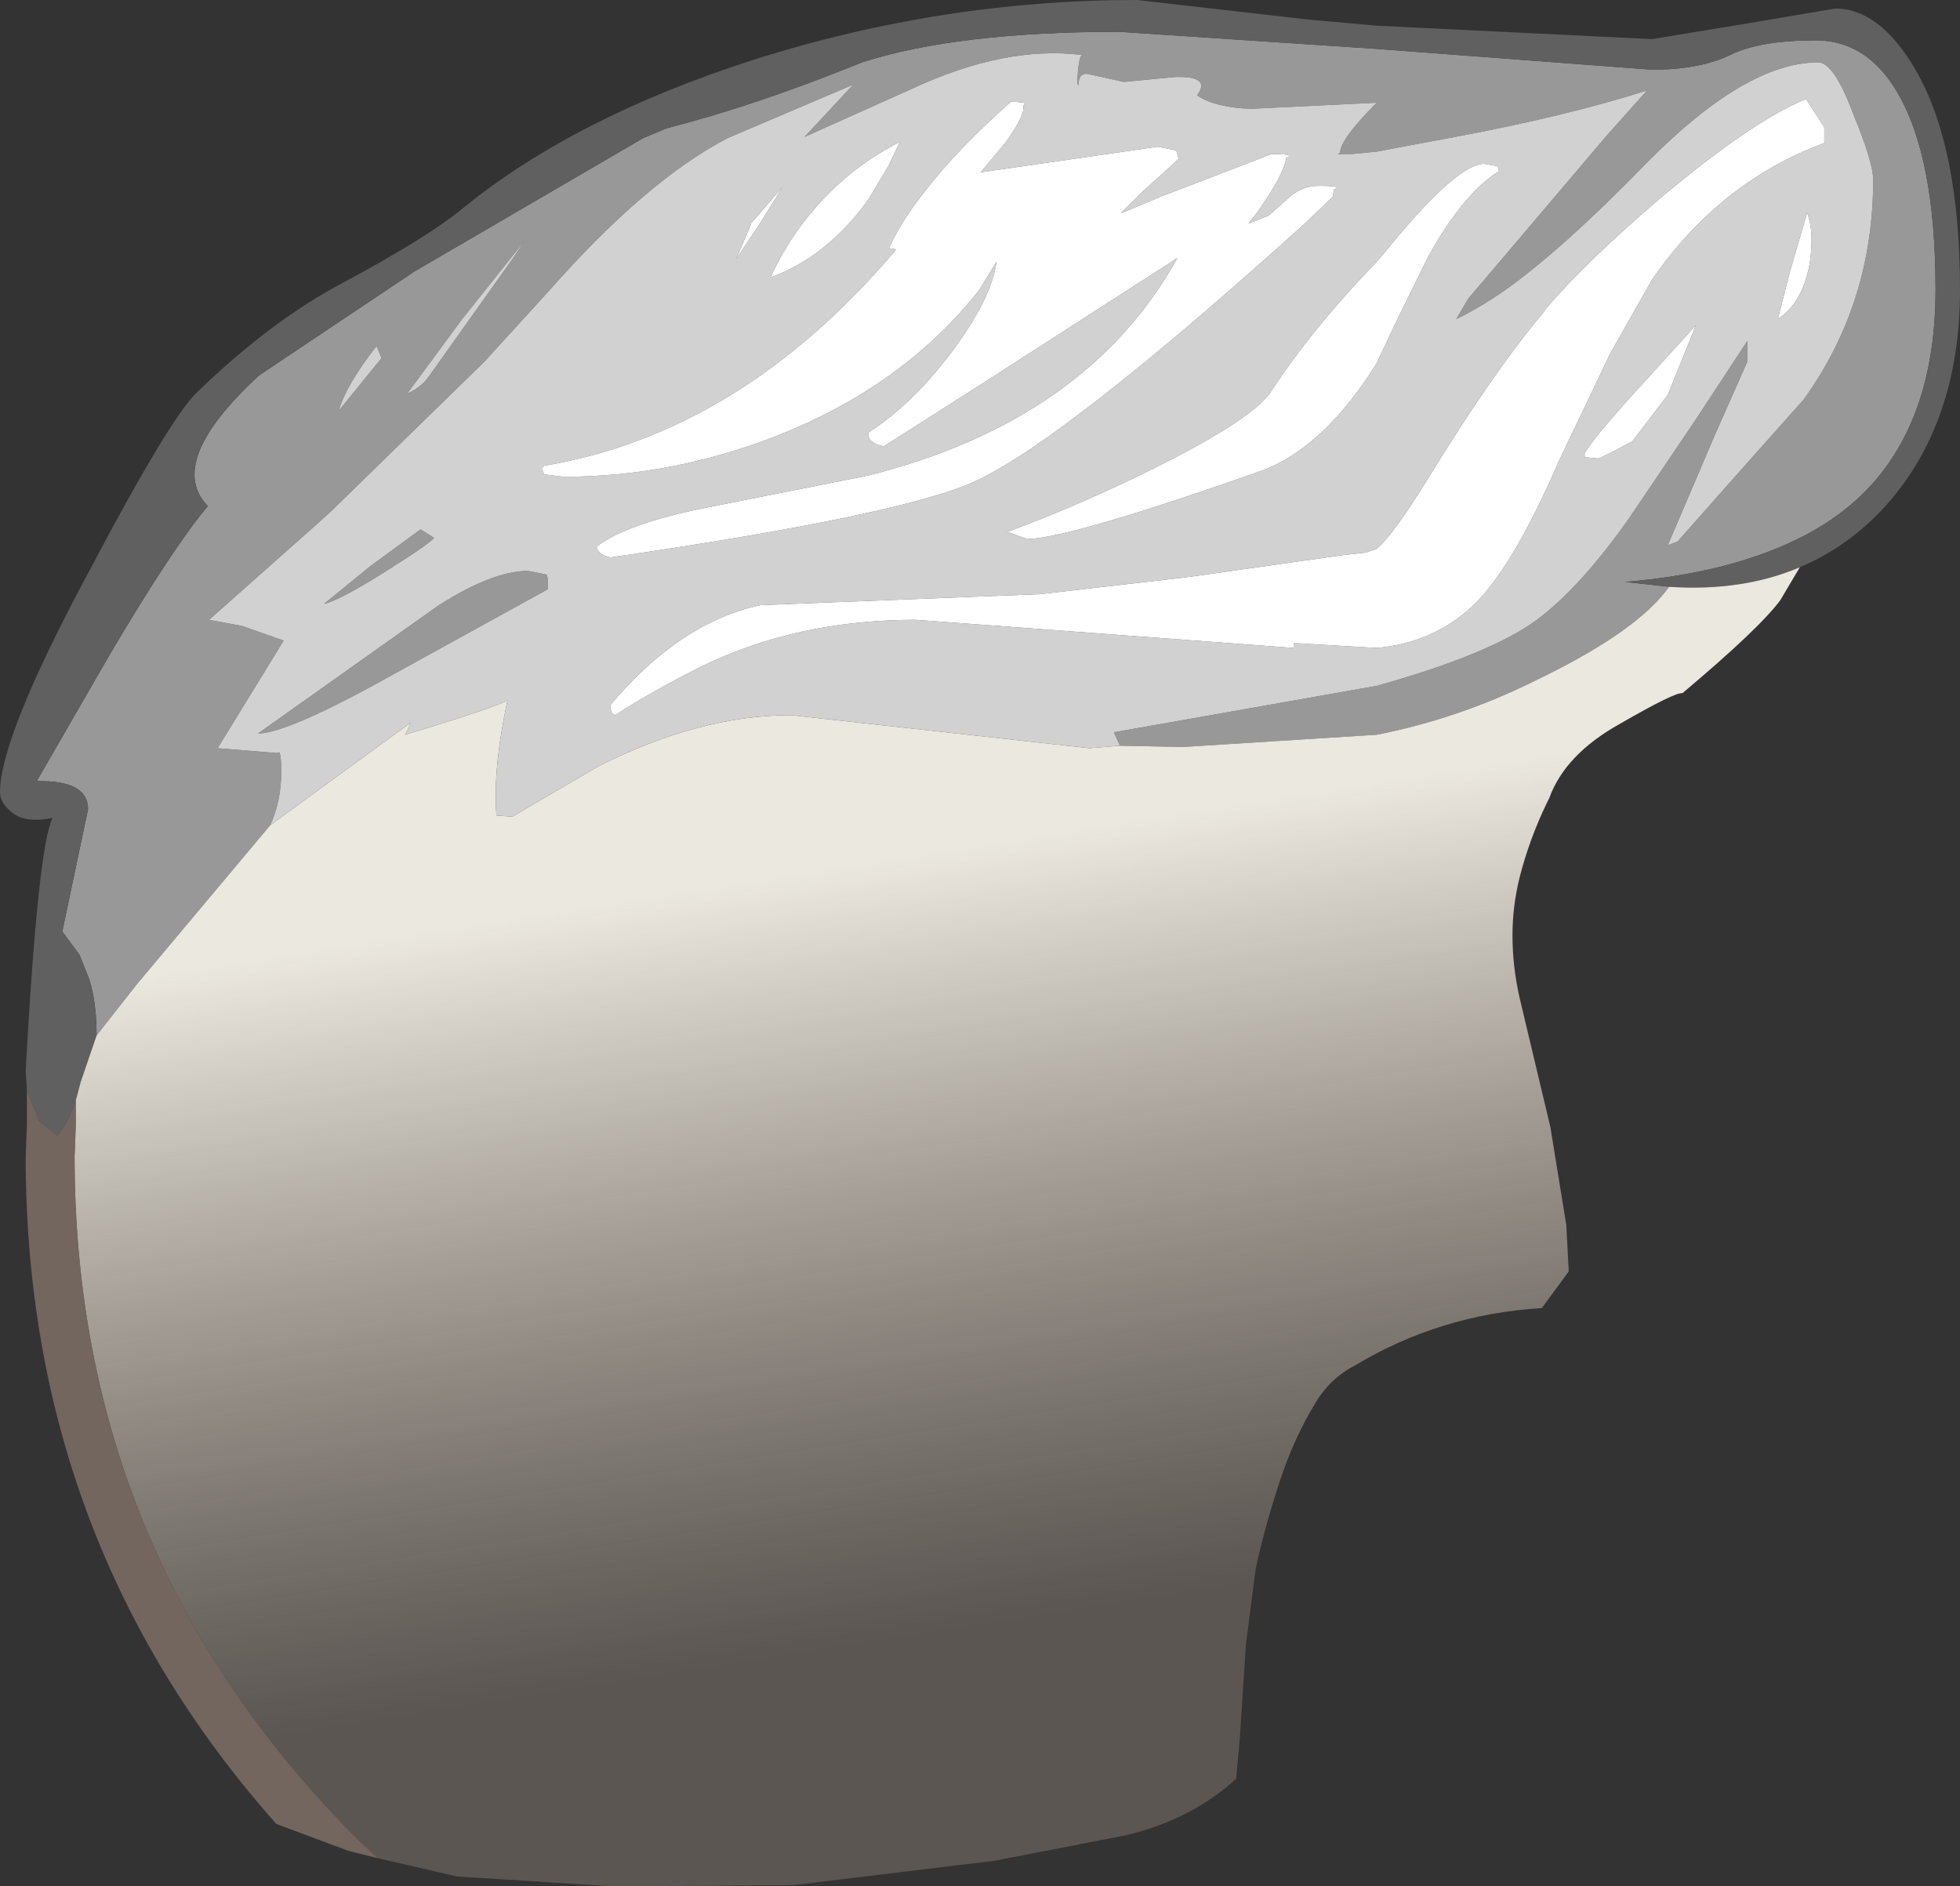 <?xml version="1.0" encoding="UTF-8" standalone="no"?>
<svg xmlns:ffdec="https://www.free-decompiler.com/flash" xmlns:xlink="http://www.w3.org/1999/xlink" ffdec:objectType="shape" height="77.15px" width="80.15px" xmlns="http://www.w3.org/2000/svg">
  <rect width="100%" height="100%" fill="#333333" stroke="none"/>
  <g transform="matrix(1.0, 0.0, 0.0, 1.0, 32.2, 48.75)">
    <path d="M-28.25 -6.4 Q-28.25 -7.75 -28.55 -8.7 L-28.95 -9.7 -29.65 -10.65 -29.6 -10.9 -28.6 -15.65 Q-28.6 -16.85 -30.7 -16.8 L-27.7 -22.0 Q-25.1 -26.4 -23.7 -28.05 -25.45 -29.85 -21.6 -33.4 L-15.25 -37.65 -5.9 -43.1 -4.95 -43.5 Q-1.25 -44.45 3.05 -46.2 6.95 -47.45 13.55 -47.45 L24.1 -46.75 35.35 -45.9 Q37.3 -45.9 38.55 -46.5 39.75 -47.1 42.05 -47.1 44.15 -47.1 45.4 -44.95 46.95 -42.3 46.95 -36.9 46.95 -31.9 44.4 -29.0 43.15 -27.6 41.3 -26.7 38.45 -25.3 34.25 -24.95 L36.05 -24.75 Q34.75 -22.9 30.45 -20.85 27.4 -19.35 24.1 -18.7 L16.2 -18.2 13.6 -18.25 13.35 -18.8 24.1 -20.7 Q28.75 -22.0 30.65 -23.4 32.45 -24.75 34.45 -27.6 L37.15 -31.6 39.25 -34.8 39.25 -33.95 37.9 -30.9 36.0 -26.45 36.4 -26.6 39.1 -29.65 41.55 -32.4 Q44.4 -36.35 44.4 -41.4 44.4 -42.1 43.6 -44.05 42.8 -46.2 42.15 -46.2 39.2 -46.2 35.15 -42.1 31.7 -38.55 29.3 -36.85 28.2 -36.1 27.35 -35.7 L27.85 -36.55 28.45 -37.25 33.5 -43.2 35.15 -45.05 Q31.85 -44.0 27.3 -43.15 L24.1 -42.55 23.1 -42.45 22.5 -42.45 22.6 -42.5 Q22.6 -43.05 24.1 -44.55 L18.95 -44.3 Q17.5 -44.35 16.75 -44.85 17.35 -45.65 15.85 -45.6 L13.75 -45.4 12.4 -45.7 Q11.9 -45.85 11.9 -45.25 L11.85 -45.35 Q11.9 -46.45 12.05 -46.5 8.9 -46.9 5.05 -45.1 L0.7 -43.15 2.7 -45.3 2.6 -45.25 -2.45 -43.1 Q-5.8 -41.35 -9.8 -36.8 L-12.4 -33.95 -18.65 -27.85 -19.2 -27.35 -23.65 -23.4 -22.3 -23.15 -20.6 -22.55 -23.3 -18.15 -20.85 -17.95 Q-20.7 -18.15 -20.7 -17.15 -20.7 -16.0 -21.15 -15.0 L-26.6 -8.5 -28.25 -6.4 M-15.55 -32.65 Q-15.0 -32.9 -14.7 -33.3 L-11.25 -38.15 -10.75 -38.9 -13.3 -35.7 -15.55 -32.65 M-18.35 -31.95 L-16.6 -34.1 -16.8 -34.6 Q-18.05 -33.0 -18.35 -31.95 M-21.65 -18.75 L-14.25 -24.0 Q-12.05 -25.4 -10.6 -25.4 L-9.85 -25.25 -9.8 -25.1 -9.8 -24.65 -16.15 -21.15 Q-20.45 -18.75 -21.65 -18.75 M-18.95 -24.05 L-17.05 -25.6 -15.0 -27.1 -14.45 -26.75 Q-14.65 -26.5 -16.4 -25.4 -18.3 -24.2 -18.95 -24.05" fill="#989898" fill-rule="evenodd" stroke="none"/>
    <path d="M-21.15 -15.0 Q-20.7 -16.0 -20.7 -17.15 -20.7 -18.15 -20.85 -17.95 L-23.3 -18.15 -20.6 -22.55 -22.3 -23.15 -23.65 -23.4 -19.2 -27.35 -18.65 -27.85 -12.4 -33.95 -9.8 -36.8 Q-5.8 -41.35 -2.45 -43.1 L2.6 -45.25 2.7 -45.3 0.7 -43.15 5.05 -45.1 Q8.9 -46.9 12.05 -46.5 11.9 -46.45 11.85 -45.35 L11.9 -45.25 Q11.9 -45.85 12.4 -45.7 L13.75 -45.4 15.85 -45.6 Q17.35 -45.65 16.75 -44.85 17.5 -44.35 18.95 -44.3 L24.1 -44.55 Q22.6 -43.05 22.6 -42.5 L22.5 -42.45 23.1 -42.45 24.1 -42.55 27.3 -43.15 Q31.85 -44.0 35.15 -45.05 L33.5 -43.2 28.45 -37.25 27.85 -36.55 27.35 -35.7 Q28.2 -36.1 29.3 -36.85 31.7 -38.55 35.15 -42.1 39.2 -46.2 42.15 -46.2 42.8 -46.2 43.6 -44.05 44.4 -42.1 44.4 -41.4 44.4 -36.35 41.55 -32.4 L39.1 -29.65 36.4 -26.6 36.0 -26.45 37.9 -30.9 39.25 -33.95 39.25 -34.8 37.15 -31.6 34.45 -27.6 Q32.45 -24.75 30.65 -23.4 28.75 -22.0 24.1 -20.7 L13.35 -18.8 13.6 -18.25 12.35 -18.15 0.15 -19.5 Q-3.6 -19.5 -7.75 -17.4 L-11.25 -15.35 -11.9 -15.4 Q-12.05 -17.3 -11.45 -20.1 -12.05 -19.8 -14.8 -18.95 L-15.65 -18.7 -15.6 -18.75 -15.4 -19.2 -21.15 -15.0 M4.45 -38.55 Q-1.9 -31.05 -9.95 -29.7 L-10.05 -29.6 -9.95 -29.35 -9.15 -29.25 Q-4.75 -29.25 -0.5 -30.9 4.75 -32.95 7.85 -36.9 L8.55 -38.05 Q8.35 -36.55 6.75 -34.4 5.15 -32.25 3.3 -31.05 3.3 -30.6 3.95 -30.5 L7.95 -33.05 15.95 -38.2 Q12.25 -31.55 3.3 -29.3 L-3.25 -28.0 Q-6.55 -27.35 -7.8 -26.4 -7.8 -26.1 -7.25 -25.95 4.8 -27.7 7.75 -29.1 11.45 -30.85 21.15 -39.6 L22.3 -40.7 22.35 -41.0 Q22.75 -41.15 21.75 -41.15 21.1 -41.15 20.6 -40.75 L19.7 -39.95 19.6 -39.9 18.85 -39.6 19.2 -40.05 Q20.3 -41.6 20.4 -42.3 20.8 -42.45 19.8 -42.45 L15.25 -40.7 13.7 -40.05 13.65 -40.05 14.4 -40.8 16.0 -42.25 15.9 -42.6 15.15 -42.75 7.9 -41.7 8.9 -42.9 Q9.7 -44.0 9.65 -44.4 L9.7 -44.55 9.15 -44.6 Q6.95 -42.65 5.6 -40.9 4.65 -39.7 4.15 -38.6 L4.45 -38.55 M29.1 -41.75 L29.05 -41.95 28.5 -42.05 Q27.4 -42.05 24.65 -38.7 L24.1 -38.05 Q21.45 -35.3 19.75 -32.7 19.0 -31.6 15.0 -29.6 11.75 -28.0 9.0 -27.0 L9.8 -26.7 Q11.6 -26.75 19.4 -29.5 21.95 -30.45 24.1 -33.9 L24.8 -35.4 26.2 -38.25 Q27.65 -40.85 29.1 -41.75 M20.7 -22.45 L24.1 -22.25 Q26.35 -22.45 27.95 -23.9 29.6 -25.4 31.55 -29.9 L33.65 -34.3 35.35 -37.3 Q38.1 -41.3 42.4 -42.9 L42.4 -43.55 41.65 -44.7 Q39.45 -43.8 35.7 -40.65 32.6 -38.0 31.0 -36.1 L30.9 -35.95 Q28.95 -33.65 26.3 -29.35 24.8 -26.9 24.1 -26.3 L23.65 -26.15 22.75 -26.05 16.4 -25.15 10.35 -24.45 -1.1 -24.0 Q-4.4 -23.3 -7.25 -19.9 L-7.2 -19.6 -7.05 -19.5 Q-5.5 -20.5 -3.5 -21.5 0.4 -23.4 5.25 -23.4 L20.7 -22.25 20.7 -22.45 M32.6 -30.2 L32.6 -30.05 33.15 -30.0 Q33.25 -30.0 34.55 -30.7 L36.0 -32.6 37.15 -35.45 35.15 -33.25 Q32.9 -30.8 32.6 -30.2 M-0.7 -37.4 Q1.65 -38.25 3.35 -40.65 L4.15 -42.0 4.6 -42.95 Q2.55 -41.9 1.1 -40.2 0.05 -39.0 -0.7 -37.4 M41.7 -40.05 L41.0 -37.65 40.5 -35.7 Q41.5 -36.35 41.8 -37.95 42.0 -39.25 41.7 -40.05 M-2.1 -38.15 L-1.1 -39.65 -0.2 -41.1 -1.5 -39.6 -1.5 -39.55 -2.1 -38.15 M-18.35 -31.95 Q-18.05 -33.0 -16.8 -34.6 L-16.6 -34.1 -18.35 -31.95 M-15.55 -32.65 L-13.3 -35.7 -10.75 -38.9 -11.25 -38.15 -14.7 -33.3 Q-15.0 -32.9 -15.55 -32.65 M-18.95 -24.05 Q-18.3 -24.2 -16.4 -25.4 -14.65 -26.5 -14.45 -26.75 L-15.0 -27.1 -17.05 -25.6 -18.95 -24.05 M-21.65 -18.75 Q-20.45 -18.75 -16.15 -21.15 L-9.8 -24.65 -9.8 -25.1 -9.85 -25.25 -10.6 -25.4 Q-12.05 -25.4 -14.25 -24.0 L-21.65 -18.75" fill="#d1d1d1" fill-rule="evenodd" stroke="none"/>
    <path d="M29.1 -41.75 Q27.65 -40.85 26.2 -38.25 L24.8 -35.4 24.1 -33.9 Q21.95 -30.45 19.4 -29.5 11.6 -26.75 9.8 -26.7 L9.0 -27.0 Q11.75 -28.0 15.0 -29.6 19.0 -31.6 19.75 -32.7 21.45 -35.3 24.1 -38.05 L24.65 -38.7 Q27.4 -42.05 28.5 -42.05 L29.05 -41.95 29.1 -41.75 M4.45 -38.55 L4.15 -38.6 Q4.65 -39.7 5.6 -40.9 6.95 -42.65 9.15 -44.6 L9.7 -44.55 9.65 -44.4 Q9.7 -44.0 8.9 -42.9 L7.9 -41.7 15.15 -42.75 15.9 -42.6 16.0 -42.25 14.4 -40.8 13.65 -40.05 13.7 -40.05 15.25 -40.7 19.8 -42.45 Q20.8 -42.45 20.4 -42.3 20.3 -41.6 19.2 -40.05 L18.85 -39.6 19.6 -39.9 19.7 -39.95 20.6 -40.75 Q21.1 -41.15 21.75 -41.15 22.75 -41.15 22.35 -41.0 L22.3 -40.7 21.15 -39.6 Q11.45 -30.85 7.75 -29.1 4.8 -27.7 -7.25 -25.95 -7.8 -26.1 -7.8 -26.4 -6.55 -27.35 -3.25 -28.0 L3.3 -29.3 Q12.25 -31.55 15.95 -38.2 L7.95 -33.05 3.95 -30.5 Q3.3 -30.6 3.3 -31.05 5.15 -32.25 6.75 -34.4 8.35 -36.55 8.55 -38.05 L7.85 -36.9 Q4.75 -32.95 -0.5 -30.9 -4.75 -29.25 -9.15 -29.25 L-9.95 -29.35 -10.05 -29.6 -9.95 -29.7 Q-1.9 -31.05 4.45 -38.55 M20.7 -22.45 L20.7 -22.25 5.25 -23.4 Q0.4 -23.4 -3.5 -21.5 -5.5 -20.5 -7.05 -19.5 L-7.2 -19.6 -7.25 -19.9 Q-4.4 -23.3 -1.1 -24.0 L10.35 -24.45 16.4 -25.15 22.75 -26.05 23.65 -26.15 24.1 -26.3 Q24.8 -26.9 26.3 -29.35 28.95 -33.65 30.9 -35.95 L31.0 -36.1 Q32.6 -38.0 35.7 -40.65 39.45 -43.8 41.65 -44.7 L42.4 -43.55 42.4 -42.9 Q38.1 -41.3 35.35 -37.3 L33.65 -34.3 31.55 -29.9 Q29.6 -25.4 27.95 -23.9 26.35 -22.45 24.1 -22.25 L20.7 -22.45 M-0.7 -37.4 Q0.05 -39.0 1.1 -40.2 2.55 -41.9 4.6 -42.95 L4.15 -42.0 3.35 -40.65 Q1.65 -38.25 -0.7 -37.4 M32.6 -30.2 Q32.9 -30.8 35.15 -33.25 L37.15 -35.45 36.0 -32.6 34.55 -30.7 Q33.25 -30.0 33.15 -30.0 L32.6 -30.05 32.6 -30.2 M-2.1 -38.15 L-1.5 -39.55 -1.5 -39.6 -0.2 -41.1 -1.1 -39.65 -2.1 -38.15 M41.7 -40.05 Q42.0 -39.25 41.8 -37.95 41.5 -36.35 40.5 -35.7 L41.0 -37.65 41.7 -40.05" fill="#ffffff" fill-rule="evenodd" stroke="none"/>
    <path d="M-31.1 -4.15 L-31.15 -4.95 Q-30.65 -14.1 -30.05 -15.3 -31.25 -15.05 -31.8 -15.6 -32.2 -15.95 -32.2 -16.35 -32.2 -18.6 -28.55 -25.4 -25.25 -31.65 -24.15 -32.7 -21.1 -35.65 -18.15 -37.2 -14.7 -39.05 -13.25 -40.25 -8.7 -43.95 -1.4 -46.3 6.3 -48.75 14.3 -48.75 L21.3 -47.95 24.1 -47.7 35.35 -47.15 39.0 -47.75 42.85 -48.4 Q44.65 -48.4 46.1 -45.95 47.95 -42.8 47.95 -36.9 47.95 -31.45 44.9 -28.05 43.4 -26.4 41.4 -25.55 39.05 -24.55 36.05 -24.75 L34.25 -24.95 Q38.45 -25.3 41.3 -26.7 43.15 -27.6 44.4 -29.0 46.95 -31.9 46.95 -36.9 46.95 -42.3 45.4 -44.95 44.15 -47.1 42.05 -47.1 39.75 -47.1 38.55 -46.5 37.3 -45.9 35.35 -45.9 L24.1 -46.75 13.55 -47.45 Q6.95 -47.45 3.05 -46.2 -1.25 -44.45 -4.95 -43.5 L-5.9 -43.1 -15.25 -37.65 -21.6 -33.4 Q-25.45 -29.85 -23.7 -28.05 -25.1 -26.4 -27.7 -22.0 L-30.7 -16.8 Q-28.6 -16.85 -28.6 -15.65 L-29.6 -10.9 -29.65 -10.65 -28.95 -9.7 -28.55 -8.7 Q-28.25 -7.75 -28.25 -6.4 L-28.9 -4.5 -29.1 -3.75 Q-29.35 -2.95 -29.85 -2.3 L-30.6 -2.9 -31.1 -4.15" fill="#606060" fill-rule="evenodd" stroke="none"/>
    <path d="M-29.1 -3.75 L-28.9 -4.5 -28.25 -6.4 -26.6 -8.5 -21.15 -15.0 -15.4 -19.2 -15.6 -18.75 -15.65 -18.7 -14.8 -18.95 Q-12.05 -19.8 -11.45 -20.1 -12.05 -17.3 -11.9 -15.4 L-11.25 -15.35 -7.75 -17.4 Q-3.6 -19.5 0.15 -19.5 L12.35 -18.15 13.6 -18.25 16.2 -18.2 24.1 -18.7 Q27.4 -19.35 30.45 -20.85 34.75 -22.9 36.05 -24.75 39.05 -24.55 41.4 -25.55 L40.6 -24.2 Q39.75 -23.05 36.6 -20.4 36.3 -20.45 34.05 -19.15 31.8 -17.9 31.15 -16.1 L31.05 -15.9 Q30.35 -14.45 29.95 -12.9 29.65 -11.7 29.65 -10.5 29.65 -9.2 29.95 -7.9 L31.2 -2.65 31.85 1.35 31.95 3.25 30.85 4.75 Q26.7 5.0 23.2 7.1 22.15 7.65 21.55 8.7 20.8 9.95 20.3 11.35 19.6 13.35 19.15 15.4 L18.75 18.5 18.5 22.35 18.35 24.0 Q16.55 25.65 13.9 26.3 L8.5 27.35 0.25 28.35 -7.15 28.4 -13.5 28.0 -16.75 27.25 -17.5 26.55 Q-29.15 14.95 -29.15 -1.45 L-29.1 -2.75 -29.1 -3.75" fill="url(#gradient0)" fill-rule="evenodd" stroke="none"/>
    <path d="M-31.1 -4.15 L-30.6 -2.9 -29.85 -2.3 Q-29.35 -2.95 -29.1 -3.75 L-29.1 -2.75 -29.15 -1.45 Q-29.15 14.95 -17.5 26.55 L-16.75 27.25 -17.95 26.95 -20.9 25.85 Q-31.15 14.3 -31.15 -1.45 L-31.1 -2.75 -31.1 -4.15" fill="#8e7c71" fill-opacity="0.694" fill-rule="evenodd" stroke="none"/>
  </g>
  <defs>
    <linearGradient gradientTransform="matrix(-0.003, -0.019, 0.038, -0.006, 1.5, 2.75)" gradientUnits="userSpaceOnUse" id="gradient0" spreadMethod="pad" x1="-819.2" x2="819.2">
      <stop offset="0.0" stop-color="#b9a99b" stop-opacity="0.298"/>
      <stop offset="1.0" stop-color="#ebe8e0"/>
    </linearGradient>
  </defs>
</svg>

